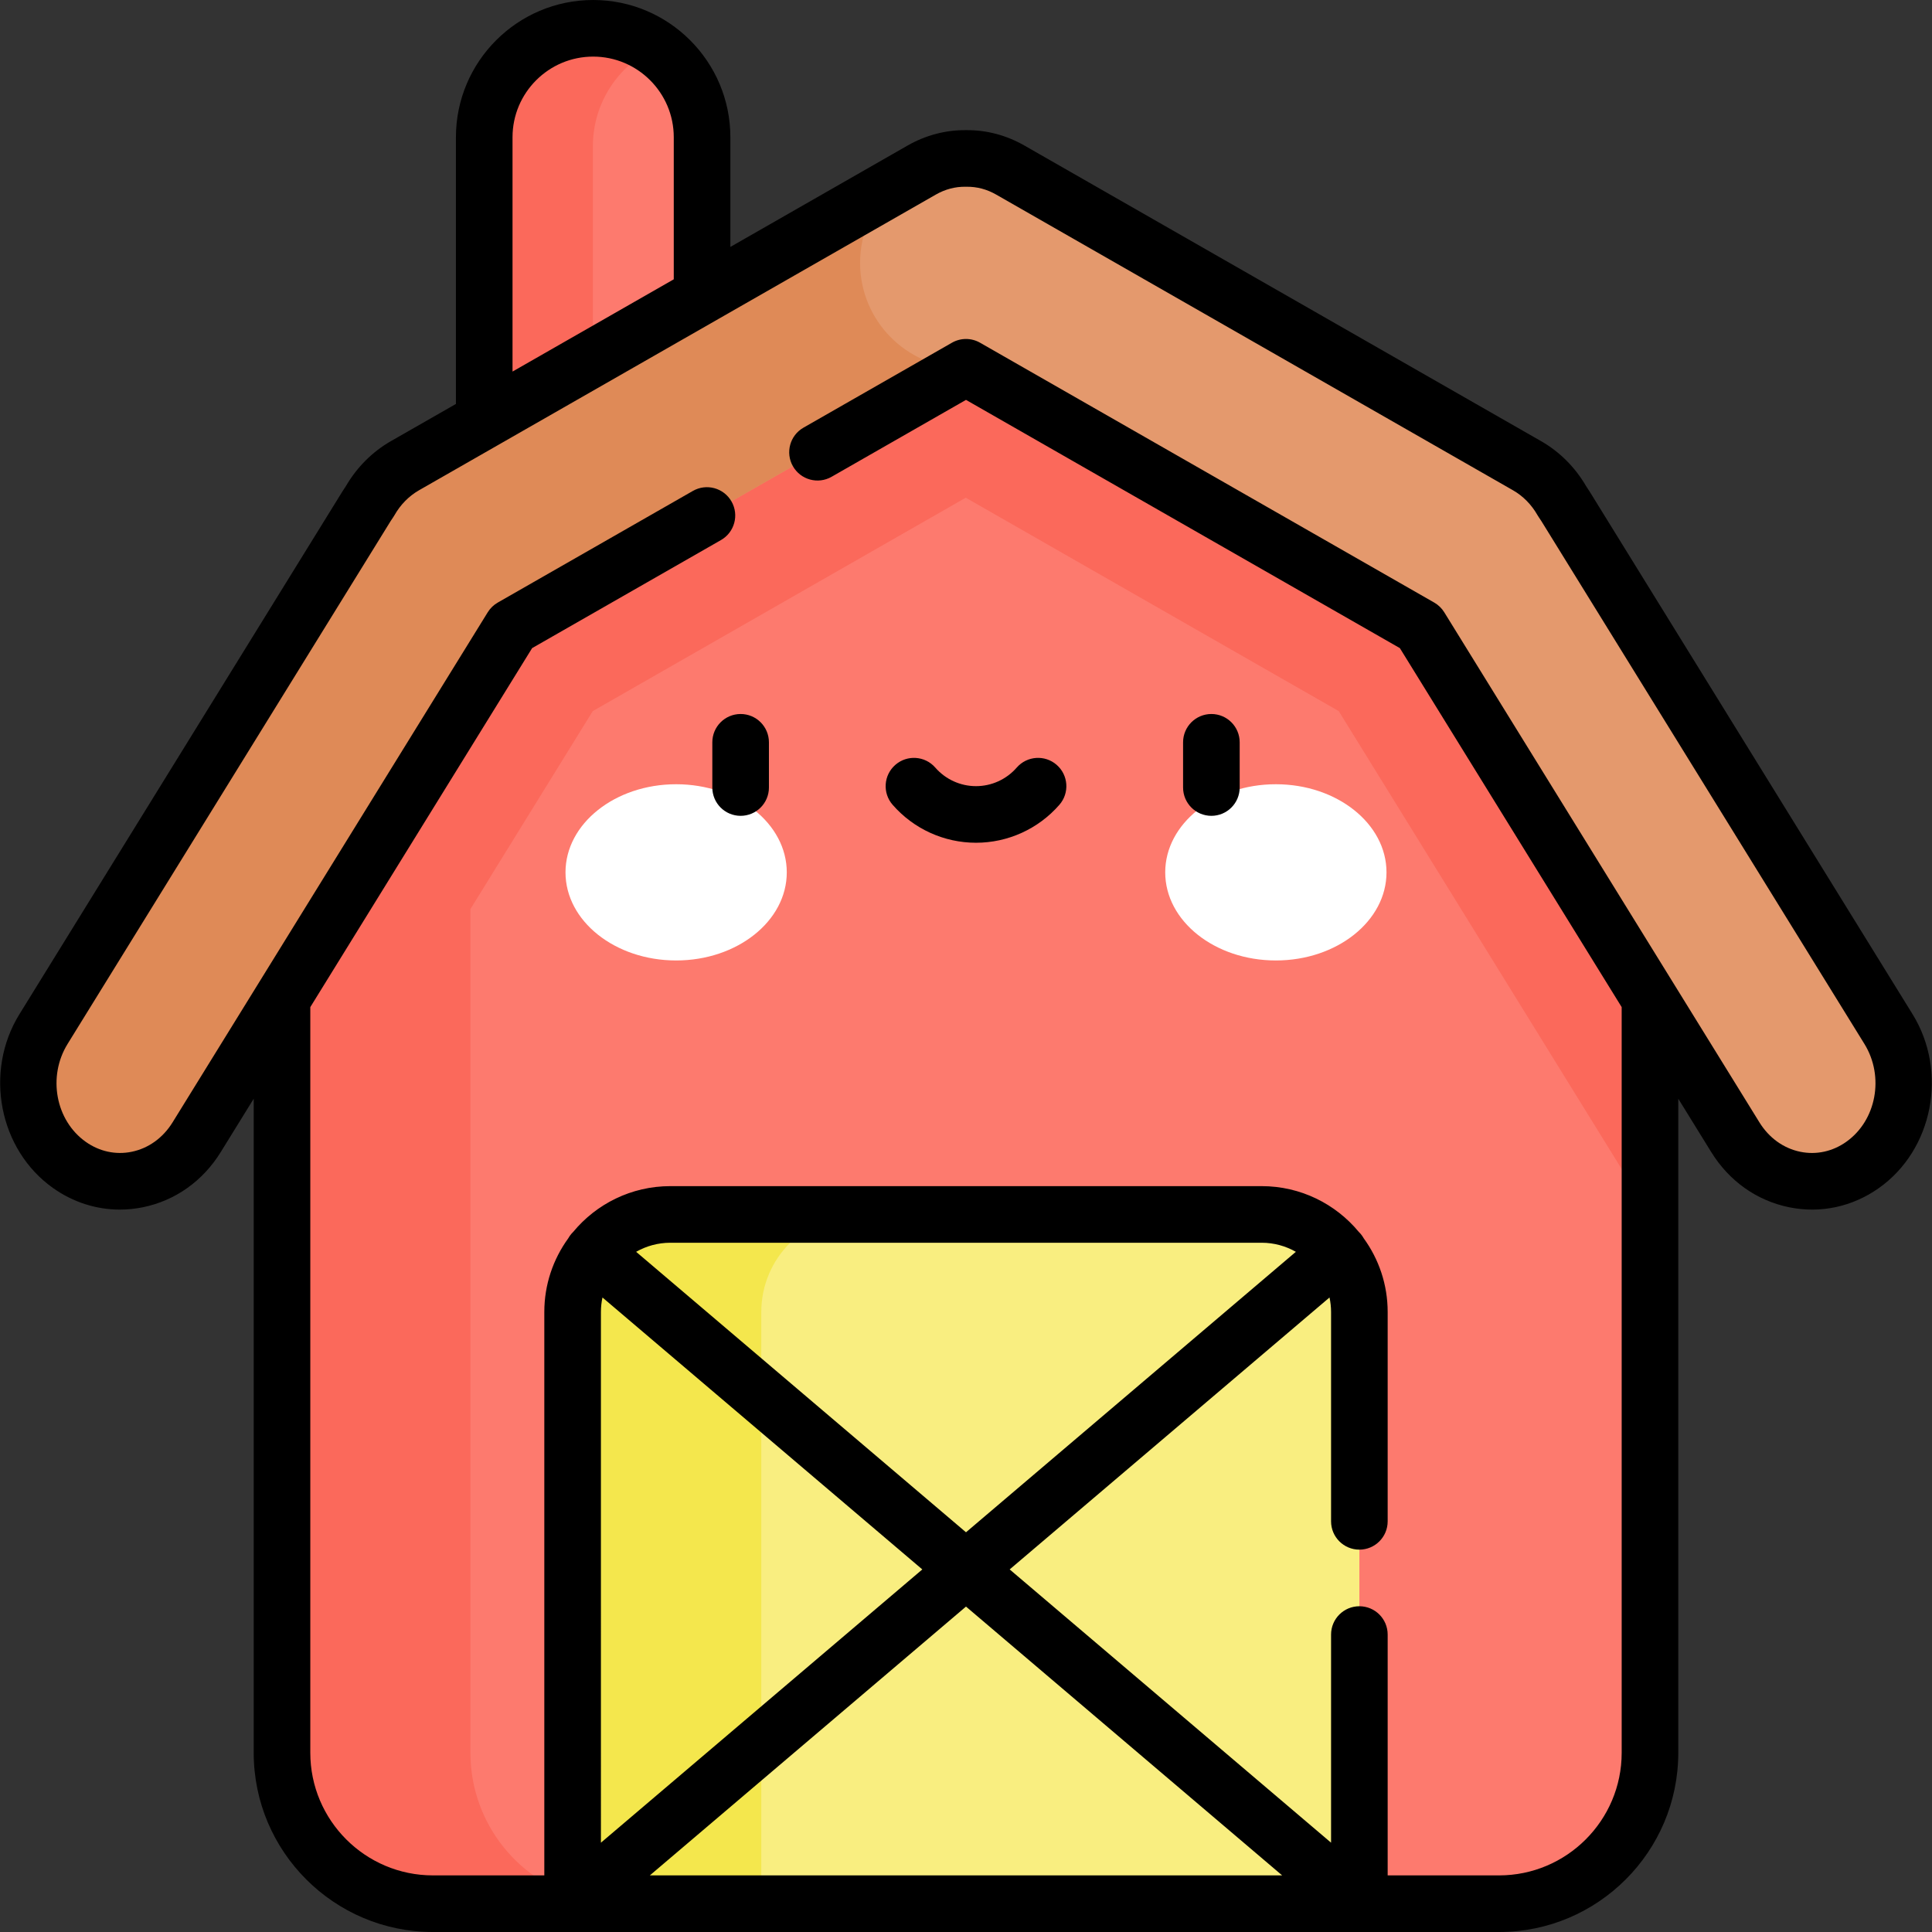 <svg id="Capa_1" enable-background="new 0 0 512 512" height="512" viewBox="0 0 512 512" width="512" xmlns="http://www.w3.org/2000/svg"><rect x="0" y="0" width="512" height="512" fill="#333333" stroke="none"/><g><g><path d="m185.986 128.048c0 15.942-12.924 28.866-28.867 28.866-15.942 0-28.864-12.924-28.864-28.866v-91.683c0-15.941 12.922-28.865 28.864-28.865 15.943 0 28.867 12.924 28.867 28.865z" fill="#fd7a6e"/></g><g><path d="m157.12 130.444v-91.682c0-11.512 6.743-21.448 16.491-26.081-4.675-3.262-10.358-5.181-16.491-5.181-15.942 0-28.864 12.924-28.864 28.865v91.683c0 15.942 12.922 28.866 28.864 28.866 4.431 0 8.626-1.001 12.376-2.783-7.479-5.217-12.376-13.878-12.376-23.687z" fill="#fb695b"/></g><g><path d="m396.43 146.196-140.36-68.862-140.499 68.862-40.905 79.406v238.898c0 22.091 17.909 40 40 40h37.085l106.905-30.351 101.594 30.351h37.085c22.091 0 40-17.909 40-40v-238.898z" fill="#fd7a6e"/></g><g><path d="m360.25 504.5v-156.812c0-14.276-11.596-25.849-25.902-25.849h-156.696c-14.304 0-25.901 11.573-25.901 25.849v156.812z" fill="#f9ee80"/></g><g><path d="m227.652 321.839h-50c-14.304 0-25.901 11.573-25.901 25.849v156.812h50v-156.812c0-14.276 11.597-25.849 25.901-25.849z" fill="#f4e74d"/></g><g><g><path d="m208.505 231.182c0 12.896-13.128 23.35-29.32 23.35-16.194 0-29.322-10.455-29.322-23.35 0-12.896 13.128-23.35 29.322-23.35 16.193-.001 29.32 10.454 29.32 23.35" fill="#fff"/></g><g><path d="m308.795 231.182c0 12.896 13.128 23.35 29.32 23.35 16.195 0 29.322-10.455 29.322-23.35 0-12.896-13.127-23.35-29.322-23.35-16.192-.001-29.32 10.454-29.32 23.35" fill="#fff"/></g><g><path d="m196.274 216.204c-4.143 0-7.5-3.358-7.5-7.5v-11.986c0-4.142 3.357-7.5 7.5-7.5s7.5 3.358 7.5 7.5v11.986c0 4.142-3.358 7.5-7.5 7.5z"/></g><g><path d="m321.029 216.204c-4.143 0-7.5-3.358-7.5-7.5v-11.986c0-4.142 3.357-7.5 7.5-7.5s7.5 3.358 7.5 7.5v11.986c0 4.142-3.358 7.5-7.5 7.5z"/></g><g><path d="m258.651 223.338c-8.472 0-16.526-3.668-22.1-10.064-2.722-3.123-2.396-7.861.728-10.582 3.122-2.719 7.859-2.396 10.581.728 2.724 3.126 6.657 4.918 10.791 4.918s8.066-1.793 10.791-4.919c2.723-3.123 7.459-3.449 10.582-.726 3.123 2.721 3.447 7.459.727 10.582-5.575 6.395-13.63 10.063-22.1 10.063z"/></g></g><g><path d="m500.401 272.714-85.602-138.544c-.28-.456-.578-.895-.882-1.327-2.183-3.852-5.328-7.15-9.313-9.429l-136.935-78.345c-3.742-2.14-7.774-3.125-11.739-3.076-3.964-.05-7.998.935-11.74 3.076l-136.935 78.345c-3.986 2.28-7.131 5.578-9.313 9.429-.303.432-.601.871-.882 1.327l-85.599 138.544c-7.404 11.982-4.32 28.112 6.89 36.026 11.207 7.914 26.294 4.617 33.697-7.365l83.523-135.18 120.36-68.862 120.359 68.862 83.523 135.18c7.403 11.982 22.491 15.279 33.697 7.365 11.21-7.914 14.293-24.044 6.891-36.026z" fill="#e4996d"/></g><g><path d="m396.43 146.196-140.36-68.862-140.499 68.862-40.905 79.406v238.898c0 22.091 17.909 40 40 40h37.085l3.755-1.066c-17.675-4.143-30.84-19.996-30.84-38.934v-223.58l32.42-52.47 98.846-56.553 98.845 56.553 79.516 128.694c.946 1.532 1.975 2.985 3.044 4.397v-95.939z" fill="#fb695b"/></g><g><path d="m500.401 272.714-85.602-138.544c-.28-.456-.578-.895-.882-1.327-2.183-3.852-5.328-7.15-9.313-9.429l-136.935-78.345c-3.742-2.14-7.774-3.125-11.739-3.076-3.964-.05-7.998.935-11.74 3.076l-136.935 78.345c-3.986 2.28-7.131 5.578-9.313 9.429-.303.432-.601.871-.882 1.327l-85.599 138.544c-7.404 11.982-4.32 28.112 6.89 36.026 11.207 7.914 26.294 4.617 33.697-7.365l83.523-135.18 120.36-68.862 120.359 68.862 83.523 135.18c7.403 11.982 22.491 15.279 33.697 7.365 11.21-7.914 14.293-24.044 6.891-36.026z" fill="#e4996d"/></g><g><path d="m227.931 69.662c0-7.971 3.336-15.159 8.682-20.258l-129.356 74.009c-3.986 2.28-7.131 5.578-9.313 9.429-.303.432-.601.871-.882 1.327l-85.601 138.545c-7.404 11.982-4.32 28.112 6.89 36.026 11.207 7.914 26.294 4.617 33.697-7.365l83.523-135.18 119.81-68.547c-15.21-.294-27.45-12.706-27.45-27.986z" fill="#df8a57"/></g><path d="m506.85 268.771-85.592-138.528c-.299-.486-.611-.958-.933-1.421-2.904-4.996-7.021-9.112-11.927-11.917l-136.935-78.347c-4.74-2.71-10.066-4.136-15.463-4.065-5.383-.065-10.723 1.355-15.464 4.066l-46.98 26.879v-29.073c0-20.052-16.314-36.365-36.366-36.365s-36.364 16.313-36.364 36.365v70.685l-17.222 9.853c-4.907 2.805-9.025 6.922-11.93 11.919-.32.462-.632.932-.922 1.405l-85.602 138.544c-9.436 15.272-5.423 35.951 8.944 46.095 5.304 3.746 11.415 5.689 17.666 5.689 2.033 0 4.082-.206 6.121-.622 8.55-1.744 15.872-6.936 20.616-14.616l8.738-14.142v173.325c0 26.191 21.309 47.5 47.5 47.5h282.528c26.191 0 47.5-21.309 47.5-47.5v-173.326l8.738 14.143c4.746 7.682 12.067 12.873 20.618 14.617 8.308 1.698 16.758-.104 23.784-5.067 14.371-10.144 18.383-30.823 8.947-46.096zm-371.025-232.406c0-11.781 9.584-21.365 21.364-21.365 11.781 0 21.366 9.584 21.366 21.365v37.655l-42.73 24.448zm23.426 311.323c0-1.318.146-2.601.412-3.84l84.758 72.067-85.17 72.418zm9.331-15.946c2.68-1.522 5.771-2.403 9.069-2.403h156.696c3.298 0 6.389.881 9.069 2.403l-87.416 74.328zm87.418 94.018 83.786 71.24h-167.571zm233.252-123.146c-3.61 2.551-7.922 3.484-12.134 2.623-4.452-.908-8.308-3.679-10.855-7.804l-83.523-135.18c-.658-1.064-1.571-1.946-2.656-2.567l-120.359-68.862c-2.309-1.32-5.141-1.32-7.449 0l-39.351 22.514c-3.596 2.057-4.842 6.639-2.785 10.234 2.056 3.594 6.637 4.842 10.234 2.785l35.626-20.383 114.98 65.785 58.783 95.138v197.603c0 17.92-14.579 32.5-32.5 32.5h-29.515v-63.827c0-4.142-3.357-7.5-7.5-7.5s-7.5 3.358-7.5 7.5v55.16l-85.171-72.418 84.758-72.067c.266 1.24.413 2.523.413 3.841v55.485c0 4.142 3.357 7.5 7.5 7.5s7.5-3.358 7.5-7.5v-55.485c0-7.283-2.357-14.022-6.339-19.513-.233-.414-.505-.812-.824-1.187-.158-.186-.324-.361-.496-.527-6.131-7.399-15.395-12.122-25.742-12.122h-156.695c-10.342 0-19.601 4.718-25.732 12.112-.175.17-.345.348-.506.538-.321.378-.596.78-.83 1.197-3.978 5.489-6.332 12.225-6.332 19.503v149.31h-29.516c-17.921 0-32.5-14.58-32.5-32.5v-197.602l58.784-95.139 50.051-28.636c3.595-2.057 4.842-6.639 2.785-10.234s-6.64-4.843-10.234-2.785l-51.705 29.583c-1.085.621-1.998 1.503-2.656 2.567l-83.523 135.18c-2.547 4.124-6.402 6.895-10.854 7.803-4.215.86-8.523-.072-12.137-2.624-8.014-5.658-10.183-17.302-4.835-25.957l85.61-138.559c.198-.323.411-.632.626-.938.141-.2.271-.407.392-.62 1.586-2.799 3.837-5.086 6.512-6.616l136.934-78.345c2.48-1.419 5.146-2.134 7.922-2.087.062.001.126.001.187 0 2.824-.039 5.443.668 7.922 2.086l136.935 78.346c2.674 1.529 4.926 3.817 6.512 6.617.12.212.251.418.392.618.215.305.428.615.636.953l85.601 138.543c5.344 8.657 3.175 20.301-4.841 25.96z"/></g></svg>